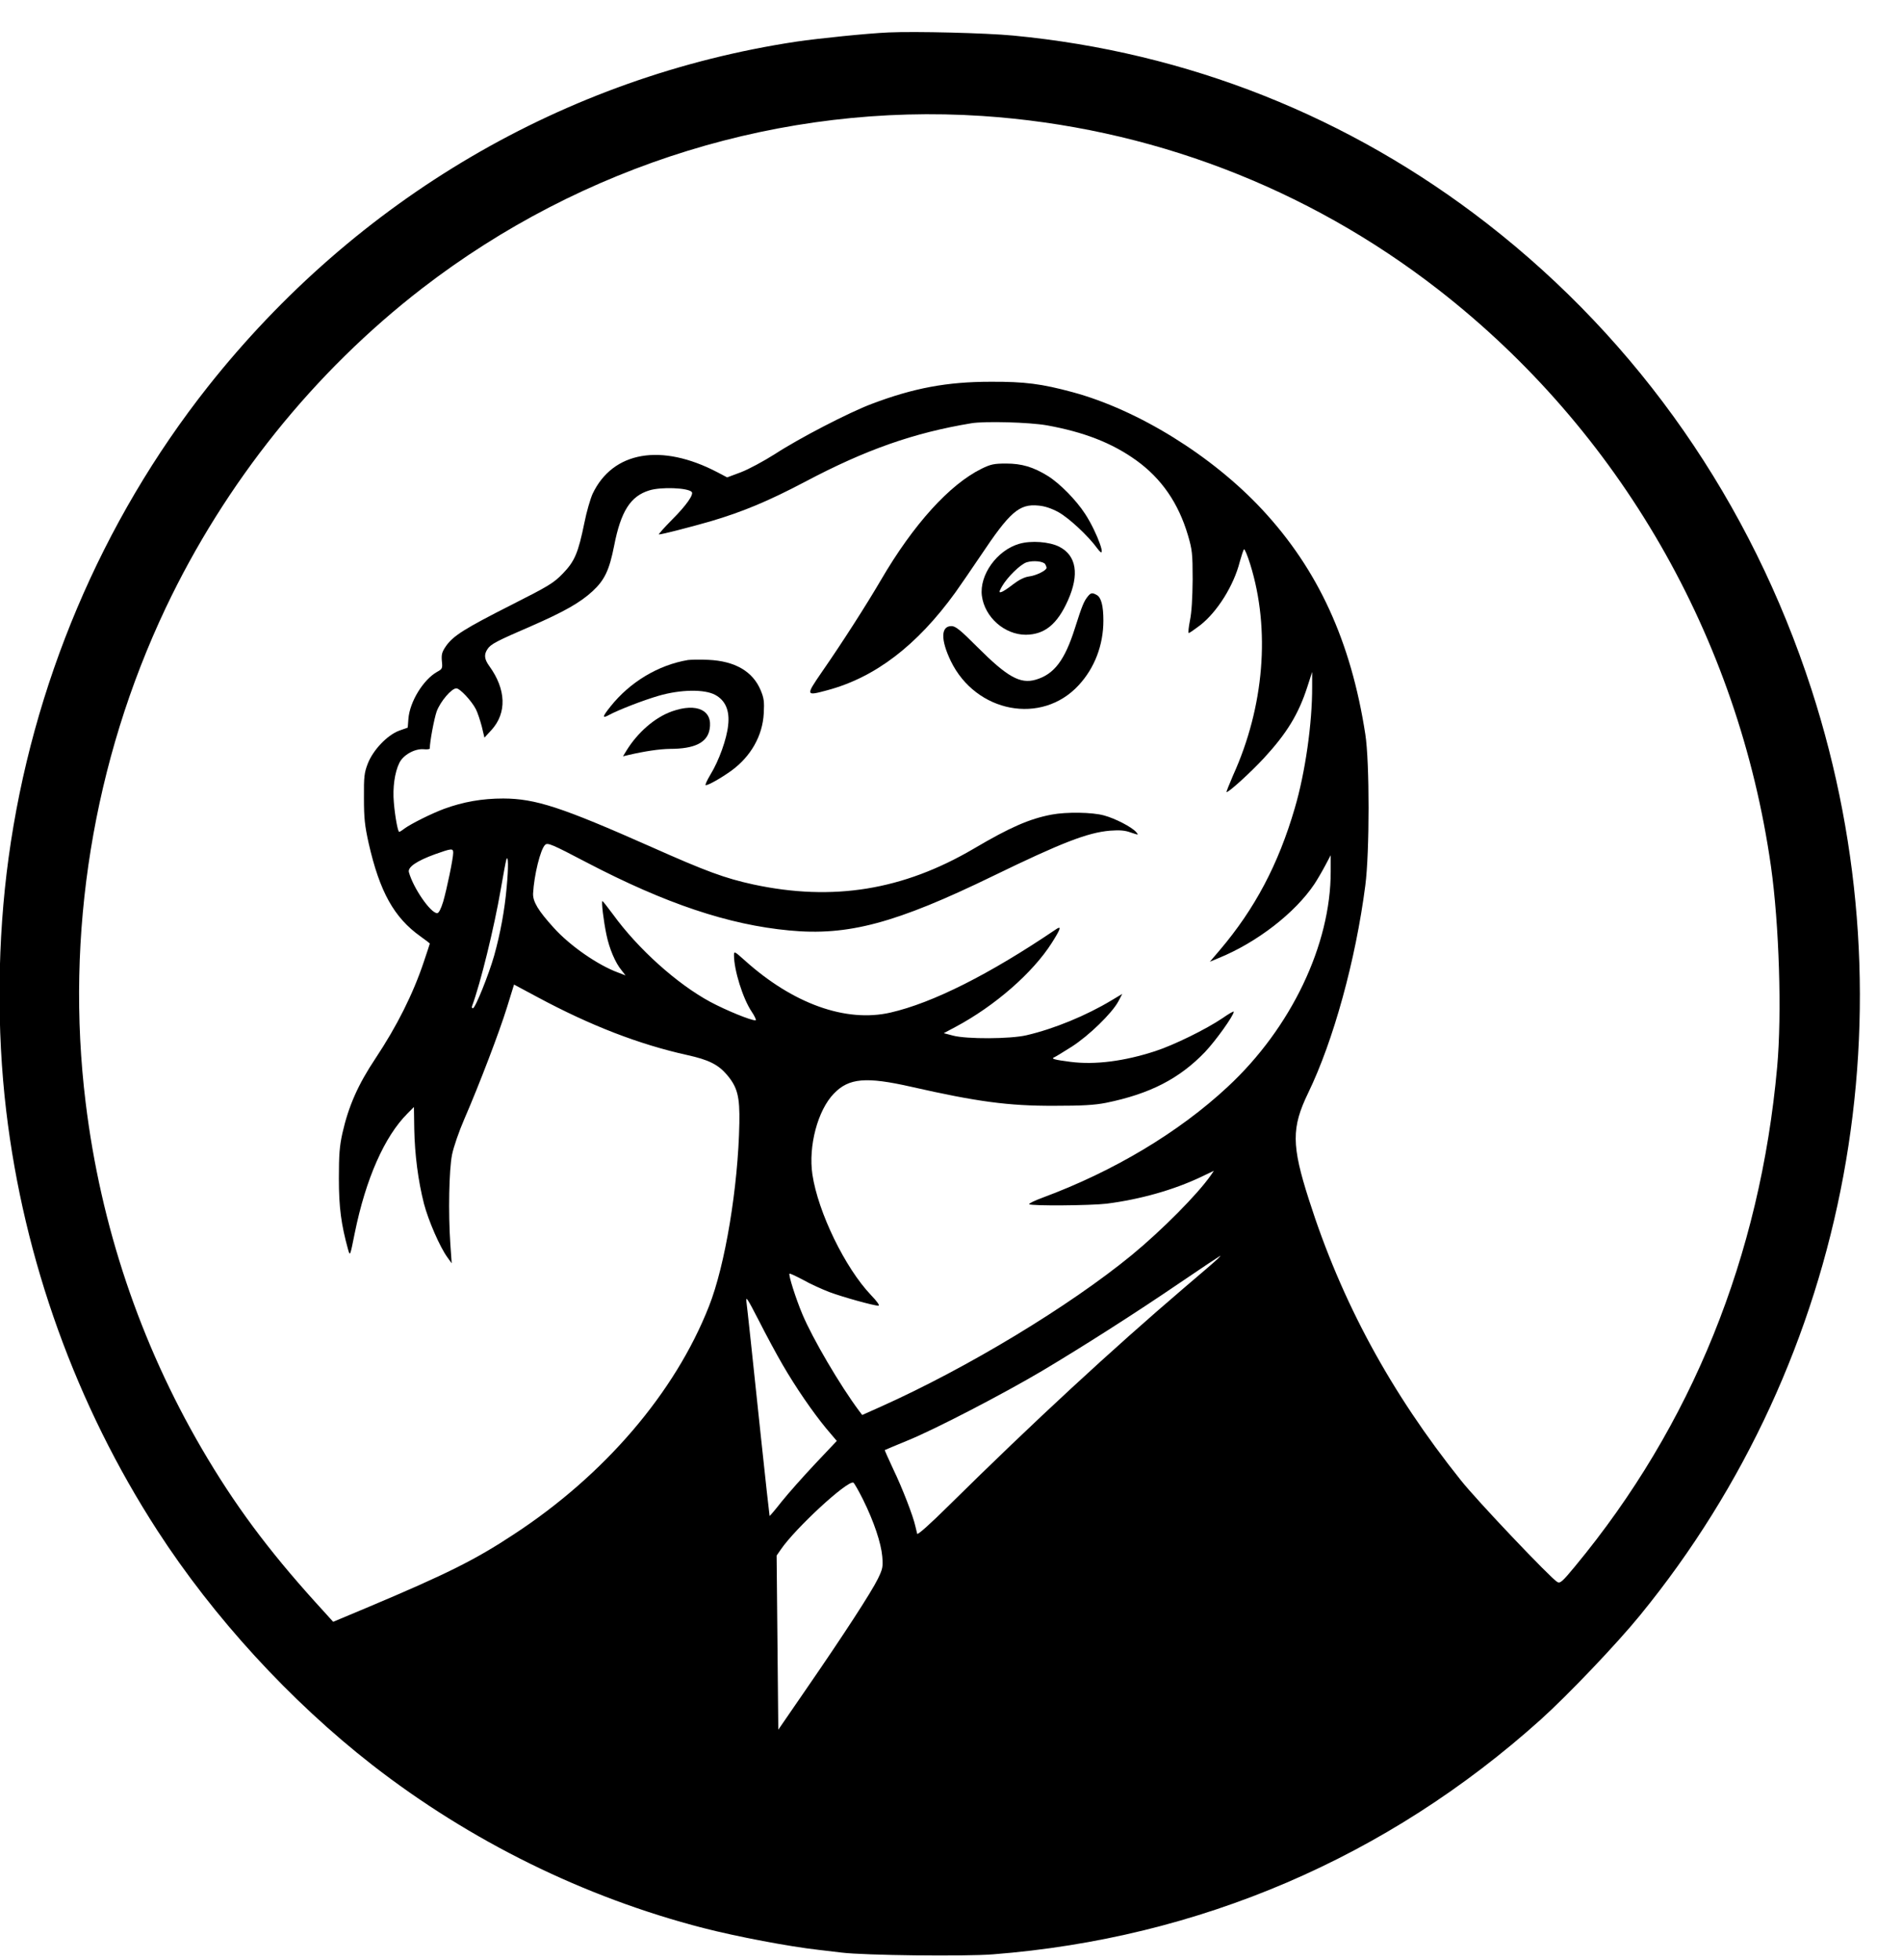 <?xml version="1.0" encoding="UTF-8" standalone="no"?>
<svg
   xmlns:dc="http://purl.org/dc/elements/1.1/"
   xmlns:cc="http://creativecommons.org/ns#"
   xmlns:rdf="http://www.w3.org/1999/02/22-rdf-syntax-ns#"
   xmlns:svg="http://www.w3.org/2000/svg"
   xmlns="http://www.w3.org/2000/svg"
   xmlns:sodipodi="http://sodipodi.sourceforge.net/DTD/sodipodi-0.dtd"
   xmlns:inkscape="http://www.inkscape.org/namespaces/inkscape"
   width="33"
   height="34"
   viewBox="0 0 33 34"
   version="1.1"
   id="svg10"
   sodipodi:docname="mashuptemplate222.svg"
   inkscape:version="0.92.4 (5da689c313, 2019-01-14)">
  <defs
     id="defs14" />
  <sodipodi:namedview
     pagecolor="#ffffff"
     bordercolor="#666666"
     borderopacity="1"
     objecttolerance="10"
     gridtolerance="10"
     guidetolerance="10"
     inkscape:pageopacity="0"
     inkscape:pageshadow="2"
     inkscape:window-width="1366"
     inkscape:window-height="705"
     id="namedview12"
     showgrid="false"
     inkscape:zoom="6.9411765"
     inkscape:cx="37.091909"
     inkscape:cy="22.527517"
     inkscape:window-x="-8"
     inkscape:window-y="-8"
     inkscape:window-maximized="1"
     inkscape:current-layer="svg10" />
  <g
     id="g218"
     transform="matrix(0.029,0,0,0.03,-27.372,-22.528)">
    <path
       style="fill:#000000;stroke:none;stroke-width:0.1"
       id="path114"
       d="m 1475.5,769.7 c -12.3,0.5 -41.6,3.4 -55.1,5.3 -138.5,20.2 -263.2,90.9 -352.2,199.6 -63.6,77.8 -105.1,172.6 -119.2,272.4 -6.7,47.3 -7.2,99.5 -1.4,146.5 10.6,86.2 41.9,170.1 90.4,242.5 33.6,50.2 79.5,98.6 128.6,135.6 58.5,44 126.7,76.5 198.1,94.3 20.2,5 51.2,10.7 68.8,12.6 3.3,0.4 9.6,1.1 14,1.6 13.5,1.6 73.3,2.3 90.5,1 123.2,-9.3 235.9,-56 327.7,-135.8 16.1,-14 45.6,-43.9 59.4,-60.3 125.8,-148.8 164.4,-350.7 102.5,-535.5 -36.3,-108.1 -102.9,-200.7 -193.8,-269.1 -82.6,-62.1 -179.5,-99.3 -283.8,-108.9 -16.3,-1.5 -58.4,-2.5 -74.5,-1.8 z m 56,48.3 c 99.6,6.4 194.1,41.2 273,100.5 108.2,81.4 179.4,200.8 198.9,333.5 4.9,33.5 6.6,85.3 3.7,116 -10.2,109.4 -51.1,207.2 -120.9,288.7 -7.6,8.9 -8.9,10 -10.6,9.1 -3.8,-2 -48.3,-47.3 -57.7,-58.8 -42.2,-51 -71.5,-103.4 -90.9,-162.2 -10.5,-31.6 -10.5,-41.8 -0.5,-61.8 15.1,-30.1 28.4,-76.7 34.2,-120 2.6,-19.2 2.6,-71.6 0,-87.5 -8.6,-53.8 -28.3,-95.2 -61.6,-129.8 -30.1,-31.3 -74.5,-57.8 -113.6,-68 -18.4,-4.8 -28.5,-6.1 -49,-6 -25.9,0 -46,3.6 -71.1,12.8 -13.5,4.9 -43.3,19.8 -57.9,29 -6.7,4.1 -15.7,8.8 -20.3,10.5 l -8.3,3 -5.9,-3 c -33.5,-16.9 -62.5,-12.1 -74.6,12.5 -1.3,2.8 -3.6,10.3 -4.9,16.7 -3.7,17.5 -5.8,22.3 -12.9,29.4 -5.5,5.5 -8.4,7.2 -30.9,18.2 -28,13.7 -34.6,17.8 -38.9,23.6 -2.5,3.5 -2.9,4.8 -2.6,8.7 0.5,4.4 0.3,4.7 -2.9,6.4 -8.2,4.5 -16.3,17.2 -17.1,27.1 l -0.4,5.1 -5.2,1.8 c -7.1,2.6 -15.5,11.1 -18.7,19 -2.1,5.3 -2.4,7.5 -2.3,20 0,11.7 0.5,15.9 2.8,26 6.6,28.1 15.2,43.1 31.1,54 3,2.1 5.5,3.9 5.5,4.1 0,0.1 -1.6,4.9 -3.6,10.6 -6.4,18.5 -16.1,37.2 -28.9,55.8 -10.4,15.1 -16.1,27.5 -19.8,43.3 -1.7,7.5 -2.1,12.3 -2.1,26.2 0,16.8 1.4,26.6 5.5,41 1.2,4 1.2,4 4,-9.5 6.6,-31.4 17.8,-55.9 31.6,-69.2 l 3.8,-3.7 0.2,12.7 c 0.3,14.8 2.3,29.9 5.8,43.2 2.7,9.9 9.5,25 14,31 l 2.6,3.5 -0.8,-11 c -1.3,-18.2 -0.8,-43 1,-51.8 0.9,-4.4 4.2,-13.6 7.3,-20.5 9.2,-20.5 21.1,-50.7 25.6,-64.8 l 4.2,-13.1 14.1,7.3 c 31.6,16.4 60.7,27.3 89.7,33.5 12.6,2.7 18.3,5.4 23.6,11.4 6.3,7.2 7.7,12.6 7.4,28 -0.7,36.7 -8.5,82.3 -18.2,105.9 -20.3,49.9 -62.5,97.6 -117,132 -22.9,14.6 -40,22.8 -86.1,41.6 l -21.7,8.8 -10.7,-11.4 c -28.4,-30.4 -48.4,-56.4 -67.9,-88.7 -36.9,-61.2 -60.5,-128.9 -69.5,-200.2 -12.3,-97.2 4.5,-197.4 47.9,-286 35.6,-72.5 88.6,-136.4 153.4,-184.8 96,-71.6 215.9,-107.3 335.1,-99.7 z m 38.7,178.9 c 22.2,3.9 38.8,10.1 53.4,20.2 15.1,10.5 25.3,24.7 31,43.4 2.5,8.3 2.8,10.4 2.8,25.5 -0.1,10.9 -0.6,19 -1.6,23.7 -0.8,4 -1.2,7.3 -0.7,7.3 0.4,0 3.4,-2 6.8,-4.5 10.2,-7.7 20.1,-22.9 23.7,-36.7 1,-3.5 2.1,-6.7 2.5,-7.2 0.4,-0.4 2.1,3.5 3.8,8.8 12.1,37.7 8.3,82.2 -10.3,121.9 -2.4,5.4 -4.2,9.7 -3.9,9.7 1.5,0 14.1,-11.1 22.4,-19.7 13.7,-14.4 20.6,-25.3 25.9,-41.1 l 2.9,-8.7 v 8.5 c 0.1,20.9 -4.1,49.7 -10.4,70.3 -9.8,32.5 -23.9,58.2 -44.8,82 l -6,6.8 5.2,-2.1 c 22.9,-9 45.8,-26.1 57.4,-42.9 1.7,-2.5 4.6,-7.3 6.4,-10.6 l 3.3,-6 v 9.3 c 0.1,42.4 -23.7,90.6 -61.6,124.6 -29.3,26.4 -68.3,48.9 -110.7,64.1 -4.8,1.7 -8.4,3.4 -8.1,3.8 1.1,1.1 37,0.8 46.4,-0.3 20.1,-2.5 39.9,-7.9 56.3,-15.4 l 7.8,-3.6 -1.9,2.7 c -8,11 -28.9,31.4 -47.2,46 -37.5,29.7 -98.4,65.3 -150.4,87.8 l -10.9,4.7 -1.8,-2.3 c -11.3,-14.6 -27.9,-41.9 -34,-56 -4,-9.2 -8.4,-22.7 -7.7,-23.4 0.2,-0.3 3.9,1.4 8.2,3.6 4.2,2.3 11.3,5.4 15.6,7 8,2.9 26.6,7.9 29.4,7.9 1,0 -0.8,-2.5 -4.4,-6.1 -15.5,-15.7 -31.7,-47.9 -35.1,-69.8 -2.5,-16.4 3.2,-37.1 12.8,-46.7 9,-9.1 19.3,-9.9 46.3,-4 39.2,8.6 58.1,11.1 85.5,11 17,0 24,-0.4 31,-1.7 26.4,-5.2 44,-14 59.3,-29.4 6.3,-6.4 17.2,-21.1 17.2,-23.3 0,-0.5 -3,1.2 -6.7,3.7 -9.6,6.3 -29.1,15.6 -40.3,19.1 -18.4,5.8 -35.8,8 -50.6,6.2 -9.6,-1.2 -12.1,-1.8 -9.7,-2.7 0.6,-0.2 5.3,-3 10.4,-6.1 10.3,-6.4 24,-19.3 27.8,-26.1 l 2.4,-4.4 -6.4,3.7 c -15.1,8.8 -34.4,16.5 -50.9,20.2 -9.7,2.2 -35.9,2.3 -44,0.2 l -5.5,-1.4 7,-3.6 c 23.5,-12.1 46.3,-31.3 57.7,-48.7 5.5,-8.4 5.9,-10.1 2.2,-7.6 -39.6,25.9 -73.5,42.4 -98.8,48 -26.7,5.9 -58.4,-5.1 -87.3,-30.3 -6,-5.2 -6.3,-5.3 -6.3,-2.9 0,8.6 5.3,25.1 10.6,32.7 1.9,2.7 2.9,5 2.3,5 -3,0 -17.6,-5.8 -27.1,-10.7 -19.8,-10.3 -43.3,-30.7 -58.2,-50.6 -3.2,-4.2 -6.1,-7.7 -6.3,-7.7 -0.8,0 0.7,11.7 2.4,19.5 1.7,8 5.3,16.2 9,20.5 l 2.4,3 -4.3,-1.6 c -12.2,-4.3 -28.9,-15.5 -38.6,-25.9 -9.4,-10 -12.6,-15.2 -12.4,-19.9 0.6,-10.6 4.4,-25.6 7.2,-28.1 1.5,-1.4 4,-0.4 25.1,10.3 47,23.7 84.6,35.9 120.9,39.2 35.2,3.3 63.9,-4.2 122,-31.5 41.1,-19.3 56.6,-25.1 70,-26.2 5.8,-0.4 8.9,-0.2 12.5,1.1 4.7,1.5 4.7,1.5 3.1,-0.3 -2.6,-2.9 -12.6,-7.9 -19.2,-9.6 -7,-1.9 -22.5,-2.1 -31.3,-0.5 -13.2,2.4 -24.9,7.3 -46.8,19.8 -42.2,23.9 -84.1,30.5 -131.8,20.6 -17,-3.6 -28,-7.5 -61,-21.7 -53.7,-23 -69.1,-27.9 -88.5,-28 -12.6,0 -23.9,1.9 -35.5,6 -7.7,2.8 -19.5,8.5 -23.7,11.4 -1.4,1.1 -2.8,1.9 -3.1,1.9 -0.8,0 -2.5,-8.8 -3.2,-17 -0.8,-8.4 0.5,-17.5 3.3,-22.9 2.3,-4.6 9.2,-8.3 14.5,-7.9 2,0.2 3.7,0 3.7,-0.4 0,-3.9 2.6,-17.2 4.1,-21.4 2.2,-5.8 8.9,-13.4 11.8,-13.4 2.1,0 9.1,7.2 11.7,12.1 1,1.9 2.5,6.3 3.5,9.9 l 1.6,6.5 4.2,-4.4 c 9.3,-9.9 8.8,-23.5 -1.3,-37 -3,-4 -3.3,-6.7 -1,-9.9 1.9,-2.8 5.5,-4.6 26.1,-13.2 19.4,-8.2 29.2,-13.5 36.6,-20.1 7.3,-6.5 10.1,-12.2 13,-26.4 4,-19.9 9.8,-28.7 21.1,-32 7.1,-2.1 22.9,-1.5 25.3,0.9 1.4,1.4 -3.2,7.8 -11.7,16 -4.8,4.7 -8.4,8.6 -7.9,8.6 1.8,0 19,-4.3 30.9,-7.6 19.2,-5.5 34.4,-11.6 56.4,-22.8 36.3,-18.6 65.2,-28.4 99.6,-33.9 8,-1.3 34.6,-0.6 45.2,1.2 z M 1215,1244.1 c 0,3.3 -3.8,20.9 -6,28.3 -1.4,4.3 -2.6,6.6 -3.6,6.6 -3.9,0 -14.3,-14.5 -16.9,-23.7 -0.8,-2.9 4.6,-6.5 15.7,-10.4 9.9,-3.4 10.8,-3.5 10.8,-0.8 z m 32,19.8 c -1.2,13.3 -3.8,26.9 -7.5,39.7 -3.2,10.9 -11.3,30.4 -12.7,30.4 -0.6,0 -0.8,-0.6 -0.5,-1.3 5.1,-13.3 13.2,-45.3 17.2,-67.7 1.5,-8.5 3,-16.2 3.3,-17 1.2,-3.2 1.3,4.8 0.2,15.9 z m 425.5,214.9 c -1.1,1.1 -10.1,8.6 -20,16.7 -43.7,36.1 -90.2,77.6 -140.7,125.8 -11.5,11 -18.9,17.4 -19.2,16.6 -0.2,-0.8 -0.7,-2.8 -1.1,-4.4 -1.3,-5.8 -7.8,-22.1 -13.2,-32.9 -2.9,-6 -5.2,-11 -5.1,-11.1 0.2,-0.1 6.4,-2.7 13.8,-5.6 16.3,-6.4 57.1,-26.9 80.5,-40.3 24.1,-13.9 55.2,-33 82.5,-51 12.9,-8.5 23.7,-15.4 24,-15.5 0.2,-0.1 -0.4,0.7 -1.5,1.7 z M 1412,1540 c 8.1,13.5 18.1,27.5 26.1,36.9 l 6.4,7.3 -13,13.3 c -7.1,7.3 -16.1,17.1 -20,21.8 -3.8,4.7 -7.1,8.4 -7.2,8.3 -0.1,-0.1 -2.5,-21.1 -5.3,-46.6 -5.6,-51.3 -7.8,-71.5 -8.6,-77.5 -0.4,-3.3 0.9,-1.2 7.4,11 4.3,8.2 10.7,19.7 14.2,25.5 z m 48.2,78.1 c 6.6,12.9 10.8,25.2 11.5,32.9 0.5,6 0.3,7.1 -2.6,12.9 -4,7.9 -20.7,32.7 -42.6,63.4 l -17,23.9 -0.5,-50.4 -0.5,-50.3 2.5,-3.5 c 8.6,-12.2 39.6,-39.9 43.4,-38.7 0.5,0.2 3.1,4.6 5.8,9.8 z"
       inkscape:connector-curvature="0" />
    <path
       style="fill:#000000;stroke:none;stroke-width:0.1"
       id="path116"
       d="m 1531.1,1022 c -19.1,9.1 -40.7,32.1 -60.1,64.2 -8.7,14.4 -23.2,36.3 -35.4,53.3 -9.8,13.8 -9.8,14 3.2,10.6 28.6,-7.4 53.6,-25.8 76.6,-56.5 2.9,-3.9 9.6,-13.4 15,-21.1 17.6,-25.5 23.2,-30.3 34.7,-29.2 3.8,0.3 7.8,1.6 12,3.8 6.2,3.3 17.9,13.8 23.2,20.9 6.6,8.7 0.1,-9.1 -7.3,-20 -5.4,-8 -15.1,-17.5 -22.2,-21.8 -8.7,-5.2 -15.6,-7.2 -25,-7.2 -7.2,0 -9.2,0.4 -14.7,3 z"
       inkscape:connector-curvature="0" />
    <path
       style="fill:#000000;stroke:none;stroke-width:0.1"
       id="path118"
       d="m 1553.7,1065.4 c -13.4,3.7 -24,18.1 -22.4,30.1 1.7,12.4 13.6,22.5 26.3,22.5 11.2,-0.1 18.8,-6 25.2,-19.9 6.9,-15 5.1,-25.9 -5.2,-31 -5.9,-2.9 -16.8,-3.7 -23.9,-1.7 z m 15.5,11.8 c 0.4,0.7 0.8,1.6 0.8,2.1 0,1.5 -6.2,4.5 -10.5,5 -2.9,0.4 -6.1,2 -9.6,4.6 -2.9,2.2 -6,4.2 -7,4.4 -1.5,0.4 -1.4,0 0.4,-3.2 3.2,-5.4 11.1,-12.9 14.8,-14 4.1,-1.2 9.9,-0.6 11.1,1.1 z"
       inkscape:connector-curvature="0" />
    <path
       style="fill:#000000;stroke:none;stroke-width:0.1"
       id="path120"
       d="m 1594.8,1095.7 c -2.4,2.8 -3.5,5.3 -7.8,18.4 -6.1,18.7 -12.5,26.8 -23.5,29.9 -9.3,2.6 -17,-1.6 -34.7,-18.7 -10.5,-10.2 -13.3,-12.3 -15.7,-12.3 -6.4,0 -6.5,7.9 -0.4,20.2 15,29.9 54.4,37.2 76.5,14 9.6,-10 14.8,-23.3 14.8,-37.4 0,-8.5 -1.3,-13.4 -4,-14.8 -2.6,-1.4 -3.5,-1.3 -5.2,0.7 z"
       inkscape:connector-curvature="0" />
    <path
       style="fill:#000000;stroke:none;stroke-width:0.1"
       id="path122"
       d="m 1355.5,1132.6 c -17.8,2.9 -34.7,12.7 -46.4,26.9 -4.9,5.9 -5.1,7.1 -1.1,5 6.2,-3.2 20.7,-8.6 29.9,-11.2 13.2,-3.7 27.5,-3.9 33.9,-0.5 6.1,3.2 8.7,9.1 7.7,17.5 -0.8,7.9 -5.5,20.5 -10.5,28.4 -2.1,3.4 -3.5,6.3 -2.9,6.3 1.7,0 9.1,-4.1 15.2,-8.3 11.7,-8.2 18.8,-20.2 19.5,-33.2 0.4,-6.8 0.1,-8.9 -1.8,-13.3 -4.7,-11 -15.4,-17 -31.4,-17.7 -5,-0.2 -10.4,-0.1 -12.1,0.1 z"
       inkscape:connector-curvature="0" />
    <path
       style="fill:#000000;stroke:none;stroke-width:0.1"
       id="path124"
       d="m 1345.9,1162.3 c -10.2,3.5 -20.5,12.1 -27.3,22.8 l -2,3.2 3,-0.7 c 10.2,-2.3 18.8,-3.5 25.1,-3.6 14.7,0 22.3,-3.6 23.7,-11.3 2.1,-11 -7.6,-15.5 -22.5,-10.4 z"
       inkscape:connector-curvature="0" />
  </g>
</svg>
